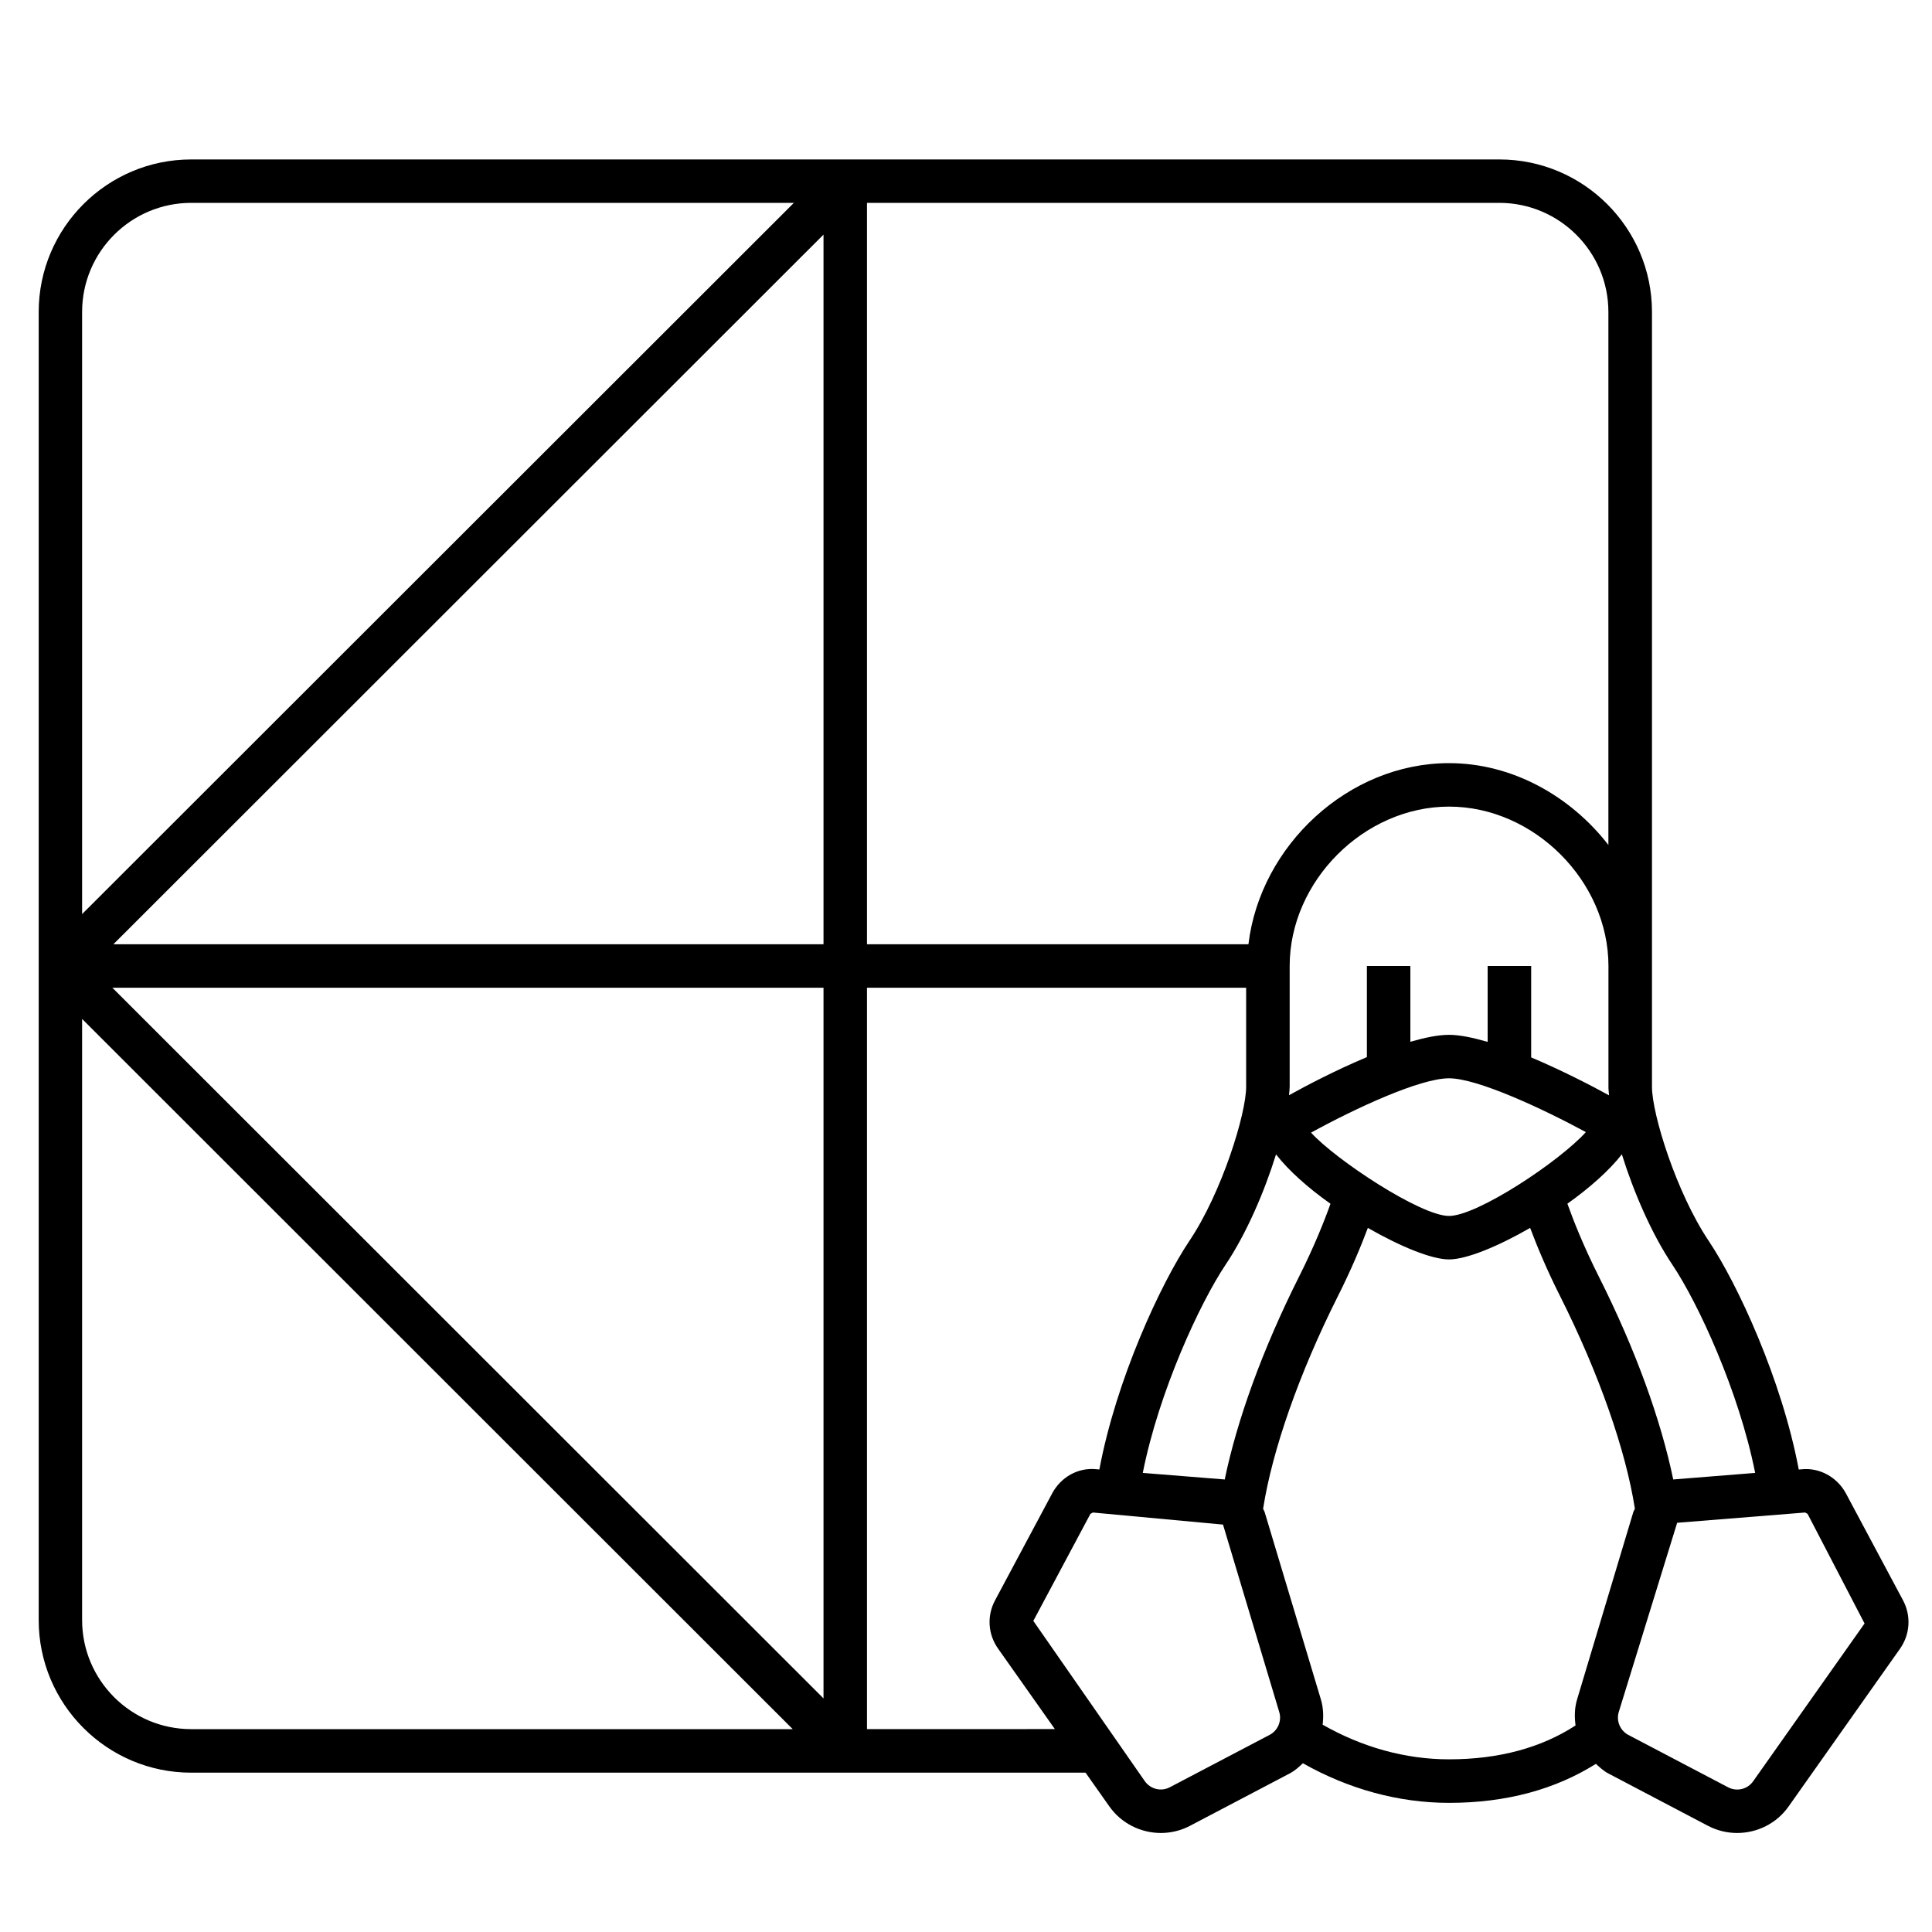 <?xml version="1.0" encoding="iso-8859-1"?>
<!-- Generator: Adobe Illustrator 29.1.0, SVG Export Plug-In . SVG Version: 9.03 Build 55587)  -->
<svg version="1.1" id="Layer_1" xmlns="http://www.w3.org/2000/svg" xmlns:xlink="http://www.w3.org/1999/xlink" x="0px" y="0px"
	 viewBox="0 0 32 32" style="enable-background:new 0 0 32 32;" xml:space="preserve">
<path id="linuxone-5_00000081609295863584269430000015632208434935122849_" d="M31.521,26.508l-0.947-1.773
	c-0.145-0.269-0.438-0.431-0.734-0.399l-0.047,0.004c-0.278-1.485-1.014-3.075-1.493-3.789c-0.535-0.799-0.938-2.098-0.938-2.55v-2
	V5.167c0-1.393-1.134-2.526-2.527-2.526H3.167c-1.393,0-2.526,1.133-2.526,2.526v21.667c0,1.394,1.133,2.527,2.526,2.527H17.98
	l0.393,0.557c0.2,0.285,0.524,0.442,0.855,0.442c0.164,0,0.331-0.039,0.484-0.12l1.651-0.867c0.084-0.044,0.151-0.106,0.217-0.168
	c0.748,0.423,1.576,0.656,2.421,0.656c0.951,0,1.762-0.225,2.432-0.646c0.063,0.057,0.125,0.116,0.204,0.158l1.65,0.867
	c0.154,0.081,0.321,0.12,0.485,0.12c0.331,0,0.654-0.156,0.854-0.441l1.845-2.612C31.638,27.068,31.656,26.763,31.521,26.508z
	 M27.701,20.95c0.424,0.632,1.102,2.096,1.37,3.446l-1.351,0.108c-0.002,0-0.004,0.001-0.006,0.001
	c-0.204-0.985-0.623-2.15-1.231-3.358c-0.25-0.497-0.419-0.921-0.522-1.21c0.372-0.265,0.692-0.549,0.902-0.818
	C27.056,19.738,27.354,20.433,27.701,20.95z M20.285,24.506c-0.002,0-0.004-0.001-0.007-0.002l-1.35-0.108
	c0.268-1.35,0.947-2.814,1.37-3.446c0.347-0.517,0.645-1.212,0.837-1.83c0.209,0.269,0.529,0.554,0.902,0.818
	c-0.103,0.289-0.272,0.713-0.522,1.21C20.908,22.357,20.489,23.522,20.285,24.506z M21.715,18.76c0.729-0.4,1.802-0.9,2.285-0.9
	c0.467,0,1.531,0.493,2.267,0.891c-0.44,0.488-1.799,1.389-2.267,1.389C23.529,20.14,22.123,19.209,21.715,18.76z M26.651,18.142
	c-0.298-0.163-0.78-0.413-1.29-0.628V16H24.64v1.257c-0.235-0.068-0.458-0.117-0.64-0.117c-0.184,0-0.406,0.048-0.64,0.115V16h-0.72
	v1.509c-0.511,0.214-0.992,0.466-1.29,0.631c0.004-0.047,0.011-0.099,0.011-0.14v-2c0-1.406,1.233-2.64,2.64-2.64
	s2.64,1.234,2.64,2.64v2C26.64,18.041,26.647,18.094,26.651,18.142z M26.64,5.167v8.828c-0.626-0.807-1.59-1.355-2.64-1.355
	c-1.668,0-3.127,1.366-3.322,3H14.36V3.36h10.473C25.829,3.36,26.64,4.17,26.64,5.167z M1.878,15.64L13.64,3.886V15.64H1.878z
	 M13.64,16.36v11.771L1.861,16.36H13.64z M3.167,3.36h9.982L1.36,15.14V5.167C1.36,4.17,2.17,3.36,3.167,3.36z M1.36,26.833v-9.956
	L13.13,28.64H3.167C2.17,28.64,1.36,27.829,1.36,26.833z M14.36,28.64V16.36h6.28V18c0,0.452-0.403,1.751-0.938,2.55
	c-0.479,0.714-1.215,2.304-1.493,3.789l-0.047-0.004c-0.305-0.033-0.591,0.131-0.734,0.399l-0.947,1.773
	c-0.137,0.256-0.118,0.562,0.05,0.799l0.941,1.333L14.36,28.64L14.36,28.64z M21.029,28.735l-1.652,0.867
	c-0.145,0.077-0.322,0.032-0.416-0.101l-1.846-2.654l0.946-1.773l0.041-0.022l2.155,0.2l0.931,3.104
	C21.233,28.503,21.166,28.663,21.029,28.735z M24,29.14c-0.729,0-1.445-0.204-2.093-0.574c0.016-0.138,0.013-0.278-0.029-0.418
	l-0.931-3.102c-0.006-0.02-0.019-0.036-0.026-0.056c0.151-0.968,0.595-2.239,1.237-3.518c0.226-0.448,0.385-0.834,0.498-1.134
	c0.535,0.307,1.056,0.522,1.344,0.522s0.809-0.214,1.344-0.522c0.113,0.3,0.272,0.686,0.498,1.134
	c0.642,1.278,1.086,2.549,1.237,3.517c-0.007,0.019-0.02,0.035-0.026,0.055l-0.931,3.102c-0.044,0.145-0.045,0.29-0.026,0.433
	C25.533,28.945,24.834,29.14,24,29.14z M29.038,29.503c-0.093,0.133-0.271,0.176-0.416,0.1l-1.651-0.867
	c-0.137-0.072-0.204-0.232-0.159-0.381l0.967-3.133l2.119-0.17c0.001,0,0.04,0.022,0.041,0.022l0.944,1.816L29.038,29.503z"/>
<rect id="_Transparent_Rectangle" style="fill:none;" width="32" height="32"/>
</svg>
